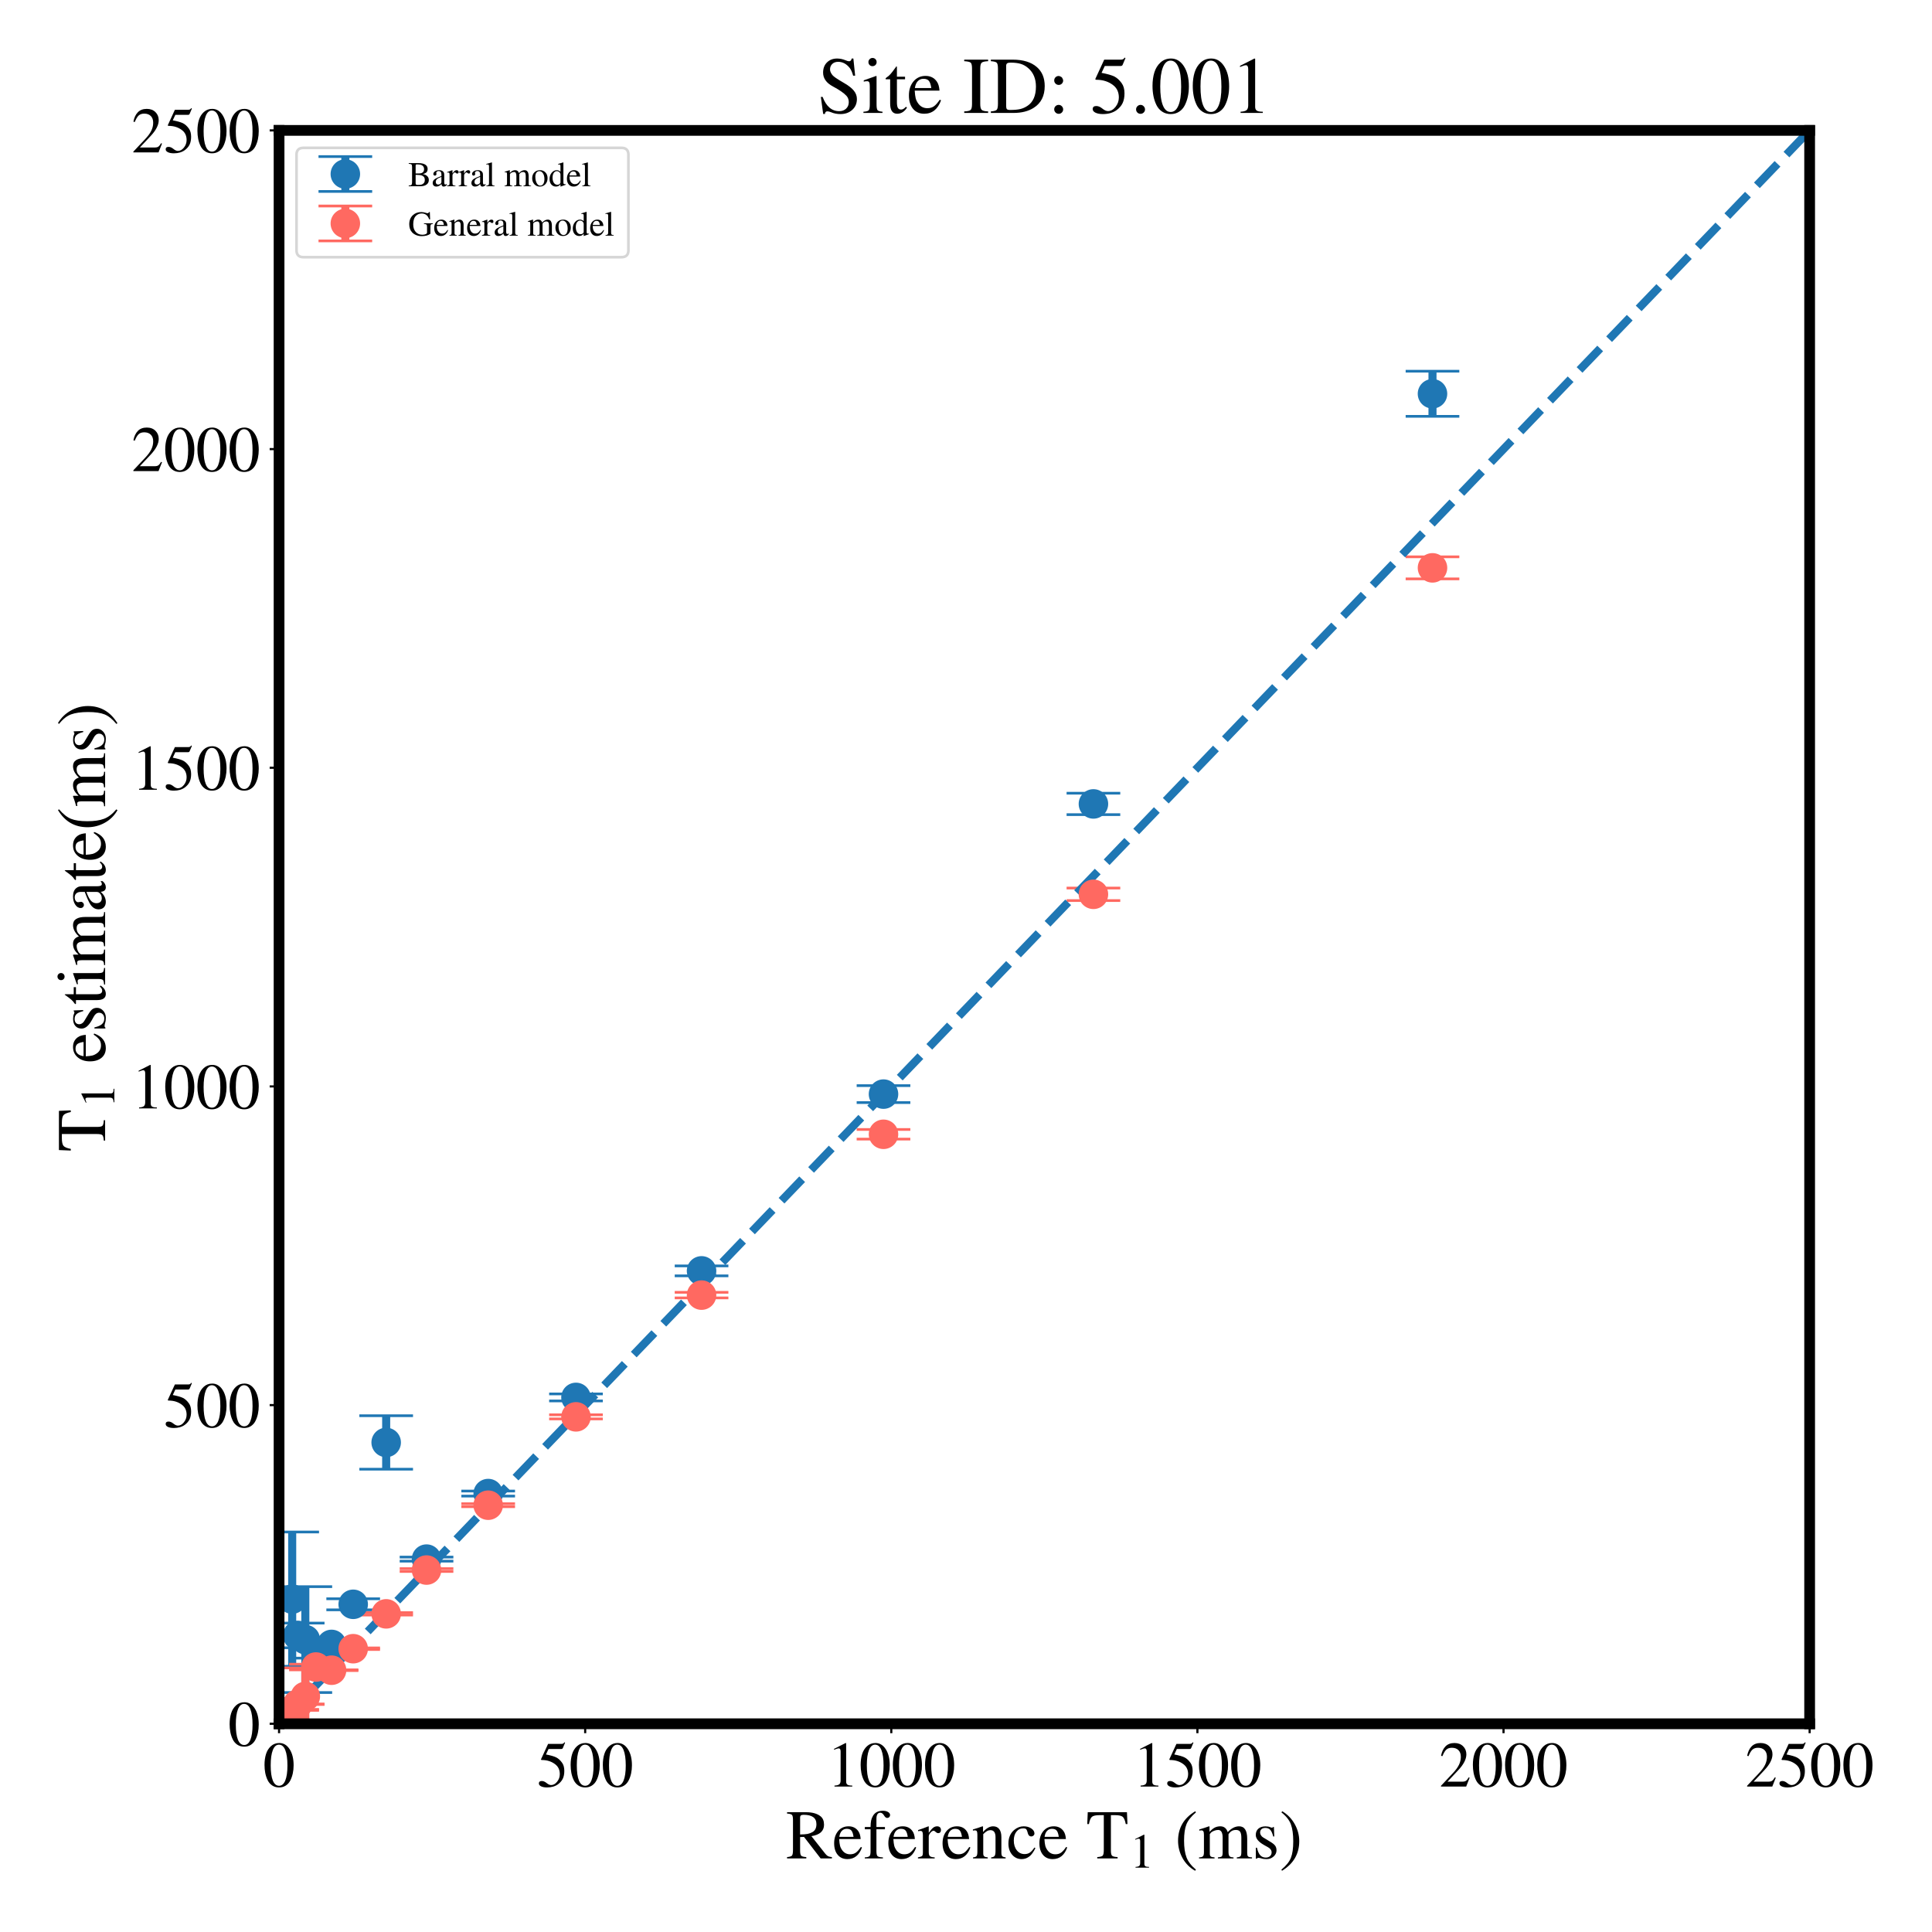 <?xml version="1.0" encoding="utf-8" standalone="no"?>
<!DOCTYPE svg PUBLIC "-//W3C//DTD SVG 1.1//EN"
  "http://www.w3.org/Graphics/SVG/1.1/DTD/svg11.dtd">
<!-- Created with matplotlib (https://matplotlib.org/) -->
<svg height="720pt" version="1.1" viewBox="0 0 720 720" width="720pt" xmlns="http://www.w3.org/2000/svg" xmlns:xlink="http://www.w3.org/1999/xlink">
 <defs>
  <style type="text/css">*{stroke-linecap:butt;stroke-linejoin:round;}</style>
 </defs>
 <g id="figure_1">
  <g id="patch_1">
   <path d="M 0 720 
L 720 720 
L 720 0 
L 0 0 
z
" style="fill:#ffffff;"/>
  </g>
  <g id="axes_1">
   <g id="patch_2">
    <path d="M 104 642.4 
L 674.4 642.4 
L 674.4 48.6 
L 104 48.6 
z
" style="fill:#ffffff;"/>
   </g>
   <g id="matplotlib.axis_1">
    <g id="xtick_1">
     <g id="line2d_1">
      <defs>
       <path d="M 0 0 
L 0 3.5 
" id="m88b57f885d" style="stroke:#000000;stroke-width:0.8;"/>
      </defs>
      <g>
       <use style="stroke:#000000;stroke-width:0.8;" x="104" xlink:href="#m88b57f885d" y="642.4"/>
      </g>
     </g>
     <g id="text_1">
      <!-- 0 -->
      <g transform="translate(98 665.791)scale(0.24 -0.24)">
       <defs>
        <path d="M 47.594 33 
Q 47.594 26.297 46.297 20.344 
Q 45 14.406 42.453 9.406 
Q 39.906 4.406 35.406 1.5 
Q 30.906 -1.406 25 -1.406 
Q 18.906 -1.406 14.297 1.688 
Q 9.703 4.797 7.203 10 
Q 4.703 15.203 3.547 21.094 
Q 2.406 27 2.406 33.594 
Q 2.406 42.906 4.703 50.344 
Q 7 57.797 12.344 62.688 
Q 17.703 67.594 25.406 67.594 
Q 35.203 67.594 41.391 58 
Q 47.594 48.406 47.594 33 
z
M 38 32.5 
Q 38 48.297 34.641 56.641 
Q 31.297 65 24.797 65 
Q 18.594 65 15.297 56.594 
Q 12 48.203 12 32.906 
Q 12 17.5 15.297 9.344 
Q 18.594 1.203 25 1.203 
Q 31.297 1.203 34.641 9.344 
Q 38 17.5 38 32.5 
z
" id="STIXGeneral-Regular-48"/>
       </defs>
       <use xlink:href="#STIXGeneral-Regular-48"/>
      </g>
     </g>
    </g>
    <g id="xtick_2">
     <g id="line2d_2">
      <g>
       <use style="stroke:#000000;stroke-width:0.8;" x="218.08" xlink:href="#m88b57f885d" y="642.4"/>
      </g>
     </g>
     <g id="text_2">
      <!-- 500 -->
      <g transform="translate(200.08 665.791)scale(0.24 -0.24)">
       <defs>
        <path d="M 43.797 68.094 
L 40.203 59.594 
Q 39.594 58.297 37.5 58.297 
L 18.094 58.297 
L 14.094 49.797 
Q 25.094 47.703 30 45.25 
Q 34.906 42.797 39.094 37 
Q 42.594 32.203 42.594 24.297 
Q 42.594 17.094 40.25 12.188 
Q 37.906 7.297 32.797 3.5 
Q 26 -1.406 15.797 -1.406 
Q 10.094 -1.406 6.594 0.297 
Q 3.094 2 3.094 4.797 
Q 3.094 8.594 7.594 8.594 
Q 11.203 8.594 15 5.5 
Q 18.906 2.297 22.094 2.297 
Q 27.297 2.297 31.438 7.5 
Q 35.594 12.703 35.594 19.203 
Q 35.594 28.797 28.906 34.203 
Q 20.203 41.203 7.594 41.203 
Q 6.406 41.203 6.406 42 
L 6.5 42.5 
L 17.406 66.203 
L 38.094 66.203 
Q 39.797 66.203 40.75 66.703 
Q 41.703 67.203 42.906 68.797 
z
" id="STIXGeneral-Regular-53"/>
       </defs>
       <use xlink:href="#STIXGeneral-Regular-53"/>
       <use x="50" xlink:href="#STIXGeneral-Regular-48"/>
       <use x="100" xlink:href="#STIXGeneral-Regular-48"/>
      </g>
     </g>
    </g>
    <g id="xtick_3">
     <g id="line2d_3">
      <g>
       <use style="stroke:#000000;stroke-width:0.8;" x="332.16" xlink:href="#m88b57f885d" y="642.4"/>
      </g>
     </g>
     <g id="text_3">
      <!-- 1000 -->
      <g transform="translate(308.16 665.791)scale(0.24 -0.24)">
       <defs>
        <path d="M 39.406 0 
L 11.797 0 
L 11.797 1.5 
Q 17.297 1.797 19.297 3.547 
Q 21.297 5.297 21.297 9.5 
L 21.297 54.406 
Q 21.297 59.297 18.297 59.297 
Q 16.906 59.297 13.797 58.094 
L 11.094 57.094 
L 11.094 58.5 
L 29 67.594 
L 29.906 67.297 
L 29.906 7.594 
Q 29.906 4.297 31.906 2.891 
Q 33.906 1.5 39.406 1.5 
z
" id="STIXGeneral-Regular-49"/>
       </defs>
       <use xlink:href="#STIXGeneral-Regular-49"/>
       <use x="50" xlink:href="#STIXGeneral-Regular-48"/>
       <use x="100" xlink:href="#STIXGeneral-Regular-48"/>
       <use x="150" xlink:href="#STIXGeneral-Regular-48"/>
      </g>
     </g>
    </g>
    <g id="xtick_4">
     <g id="line2d_4">
      <g>
       <use style="stroke:#000000;stroke-width:0.8;" x="446.24" xlink:href="#m88b57f885d" y="642.4"/>
      </g>
     </g>
     <g id="text_4">
      <!-- 1500 -->
      <g transform="translate(422.24 665.791)scale(0.24 -0.24)">
       <use xlink:href="#STIXGeneral-Regular-49"/>
       <use x="50" xlink:href="#STIXGeneral-Regular-53"/>
       <use x="100" xlink:href="#STIXGeneral-Regular-48"/>
       <use x="150" xlink:href="#STIXGeneral-Regular-48"/>
      </g>
     </g>
    </g>
    <g id="xtick_5">
     <g id="line2d_5">
      <g>
       <use style="stroke:#000000;stroke-width:0.8;" x="560.32" xlink:href="#m88b57f885d" y="642.4"/>
      </g>
     </g>
     <g id="text_5">
      <!-- 2000 -->
      <g transform="translate(536.32 665.791)scale(0.24 -0.24)">
       <defs>
        <path d="M 47.406 13.703 
L 42 0 
L 2.906 0 
L 2.906 1.203 
L 20.703 20.094 
Q 27.703 27.406 30.703 33.5 
Q 33.703 39.594 33.703 46.094 
Q 33.703 52.797 30 56.5 
Q 26.297 60.203 19.797 60.203 
Q 14.406 60.203 11.25 57.391 
Q 8.094 54.594 5.094 47.203 
L 3 47.703 
Q 4.703 57 9.844 62.297 
Q 15 67.594 23.797 67.594 
Q 32.094 67.594 37.188 62.594 
Q 42.297 57.594 42.297 50 
Q 42.297 38.703 29.5 25.203 
L 13 7.594 
L 36.406 7.594 
Q 39.703 7.594 41.641 8.891 
Q 43.594 10.203 46 14.297 
z
" id="STIXGeneral-Regular-50"/>
       </defs>
       <use xlink:href="#STIXGeneral-Regular-50"/>
       <use x="50" xlink:href="#STIXGeneral-Regular-48"/>
       <use x="100" xlink:href="#STIXGeneral-Regular-48"/>
       <use x="150" xlink:href="#STIXGeneral-Regular-48"/>
      </g>
     </g>
    </g>
    <g id="xtick_6">
     <g id="line2d_6">
      <g>
       <use style="stroke:#000000;stroke-width:0.8;" x="674.4" xlink:href="#m88b57f885d" y="642.4"/>
      </g>
     </g>
     <g id="text_6">
      <!-- 2500 -->
      <g transform="translate(650.4 665.791)scale(0.24 -0.24)">
       <use xlink:href="#STIXGeneral-Regular-50"/>
       <use x="50" xlink:href="#STIXGeneral-Regular-53"/>
       <use x="100" xlink:href="#STIXGeneral-Regular-48"/>
       <use x="150" xlink:href="#STIXGeneral-Regular-48"/>
      </g>
     </g>
    </g>
    <g id="text_7">
     <!-- Reference T$_1$ (ms) -->
     <g transform="translate(292.87 692.757)scale(0.26 -0.26)">
      <defs>
       <path d="M 66 0 
L 49.797 0 
L 26 30.797 
L 20.406 30.594 
L 20.406 11.203 
Q 20.406 5.5 21.953 3.891 
Q 23.5 2.297 29.297 1.906 
L 29.297 0 
L 1.703 0 
L 1.703 1.906 
Q 7.406 2.406 8.797 4.094 
Q 10.203 5.797 10.203 12.406 
L 10.203 55.094 
Q 10.203 60.703 8.797 62.297 
Q 7.406 63.906 1.703 64.297 
L 1.703 66.203 
L 28.906 66.203 
Q 42.594 66.203 49.797 60.297 
Q 54.703 56.297 54.703 48.297 
Q 54.703 34.703 36.594 31.906 
L 56.594 6.594 
Q 58.703 4 60.594 3.094 
Q 62.5 2.203 66 1.906 
z
M 20.406 58.297 
L 20.406 34.297 
Q 27.594 34.406 31.094 35.094 
Q 34.594 35.797 38.094 37.703 
Q 43.797 40.906 43.797 49.094 
Q 43.797 62.5 25.5 62.5 
Q 22.797 62.5 21.594 61.641 
Q 20.406 60.797 20.406 58.297 
z
" id="STIXGeneral-Regular-82"/>
       <path d="M 40.797 16.406 
L 42.406 15.703 
Q 36.406 -1 21.5 -1 
Q 12.703 -1 7.594 5.141 
Q 2.5 11.297 2.5 21.703 
Q 2.5 32.406 8.203 39.203 
Q 13.906 46 23.203 46 
Q 32.203 46 37.094 39.094 
Q 40 35.094 40.5 27.703 
L 9.703 27.703 
Q 10.094 21.406 10.938 18.094 
Q 11.797 14.797 14.297 11.406 
Q 18.5 5.906 25.406 5.906 
Q 30.297 5.906 33.641 8.297 
Q 37 10.703 40.797 16.406 
z
M 9.906 30.906 
L 30.297 30.906 
Q 29.406 37.203 27.344 39.797 
Q 25.297 42.406 20.5 42.406 
Q 16.297 42.406 13.5 39.453 
Q 10.703 36.5 9.906 30.906 
z
" id="STIXGeneral-Regular-101"/>
       <path d="M 2.094 45 
L 10.297 45 
Q 10.406 51 11.094 54.344 
Q 11.797 57.703 13.797 61.094 
Q 18 68.297 27.906 68.297 
Q 32.406 68.297 35.344 66.547 
Q 38.297 64.797 38.297 62.094 
Q 38.297 60.406 37.094 59.203 
Q 35.906 58 34.094 58 
Q 31.703 58 29.594 61.594 
Q 27.203 65.5 24.297 65.5 
Q 18.703 65.5 18.703 56.594 
L 18.703 45 
L 30.906 45 
L 30.906 41.797 
L 18.703 41.797 
L 18.703 10.406 
Q 18.703 4.797 20.297 3.25 
Q 21.906 1.703 28 1.5 
L 28 0 
L 2 0 
L 2 1.5 
Q 7.406 1.797 8.844 3.344 
Q 10.297 4.906 10.297 10.406 
L 10.297 41.797 
L 2.094 41.797 
z
" id="STIXGeneral-Regular-102"/>
       <path d="M 16 45.797 
L 16 36.594 
Q 19.797 42 22.344 44 
Q 24.906 46 28 46 
Q 30.594 46 32.047 44.594 
Q 33.5 43.203 33.5 40.703 
Q 33.5 38.594 32.453 37.391 
Q 31.406 36.203 29.594 36.203 
Q 27.703 36.203 25.594 38.203 
Q 24 39.703 23 39.703 
Q 20.906 39.703 18.453 36.797 
Q 16 33.906 16 31.5 
L 16 9 
Q 16 4.703 17.703 3.203 
Q 19.406 1.703 24.5 1.5 
L 24.5 0 
L 0.5 0 
L 0.5 1.5 
Q 5.297 2.406 6.438 3.5 
Q 7.594 4.594 7.594 8.406 
L 7.594 33.406 
Q 7.594 36.703 6.844 38.047 
Q 6.094 39.406 4.203 39.406 
Q 2.594 39.406 0.703 39 
L 0.703 40.594 
Q 7 42.594 15.5 46 
z
" id="STIXGeneral-Regular-114"/>
       <path d="M 48.5 0 
L 27.703 0 
L 27.797 1.5 
Q 31.5 1.797 32.75 3.641 
Q 34 5.5 34 10.5 
L 34 30.406 
Q 34 40.5 26.703 40.5 
Q 24.203 40.5 22 39.297 
Q 19.797 38.094 16.406 34.797 
L 16.406 7.203 
Q 16.406 4.203 17.75 3 
Q 19.094 1.797 22.906 1.5 
L 22.906 0 
L 1.797 0 
L 1.797 1.5 
Q 5.594 1.797 6.797 3.344 
Q 8 4.906 8 9.406 
L 8 33.703 
Q 8 37.406 7.297 38.797 
Q 6.594 40.203 4.5 40.203 
Q 2.5 40.203 1.594 39.797 
L 1.594 41.5 
Q 8.594 43.5 15.297 46 
L 16.094 45.703 
L 16.094 37.906 
L 16.203 37.906 
Q 23.297 46 30.594 46 
Q 36.297 46 39.344 42 
Q 42.406 38 42.406 30.594 
L 42.406 8.5 
Q 42.406 4.5 43.594 3.203 
Q 44.797 1.906 48.5 1.5 
z
" id="STIXGeneral-Regular-110"/>
       <path d="M 39.797 15.594 
L 41.203 14.703 
Q 36.906 6.297 33 3.203 
Q 27.906 -1 21.5 -1 
Q 13.203 -1 7.844 5.25 
Q 2.5 11.5 2.5 21.203 
Q 2.5 33.906 10.906 40.906 
Q 17.094 46 24.406 46 
Q 30.703 46 35.25 42.953 
Q 39.797 39.906 39.797 35.703 
Q 39.797 34 38.391 32.75 
Q 37 31.5 35.094 31.5 
Q 31.594 31.5 30.297 36.094 
L 29.703 38.297 
Q 28.906 41.094 27.703 42.094 
Q 26.5 43.094 23.797 43.094 
Q 17.703 43.094 13.953 38.297 
Q 10.203 33.5 10.203 25.703 
Q 10.203 17.094 14.5 11.641 
Q 18.797 6.203 25.703 6.203 
Q 30 6.203 33.094 8.25 
Q 36.203 10.297 39.797 15.594 
z
" id="STIXGeneral-Regular-99"/>
       <path id="STIXGeneral-Regular-32"/>
       <path d="M 59.297 49.203 
L 56.906 49.203 
Q 55.297 57.406 52.391 59.703 
Q 49.5 62 41.5 62 
L 35.594 62 
L 35.594 11.094 
Q 35.594 5.406 37.297 3.797 
Q 39 2.203 45.203 1.906 
L 45.203 0 
L 16 0 
L 16 1.906 
Q 22.297 2.297 23.844 4 
Q 25.406 5.703 25.406 12.297 
L 25.406 62 
L 19.406 62 
Q 11.297 62 8.438 59.641 
Q 5.594 57.297 4.094 49.203 
L 1.703 49.203 
L 2.406 66.203 
L 58.594 66.203 
z
" id="STIXGeneral-Regular-84"/>
       <path d="M 30.406 -16.094 
L 29.203 -17.703 
Q 17.594 -11.094 11.188 0.5 
Q 4.797 12.094 4.797 25.203 
Q 4.797 52.906 29.5 67.594 
L 30.406 66 
Q 20.203 57.297 16.797 48.844 
Q 13.406 40.406 13.406 25.5 
Q 13.406 10.703 16.906 1.5 
Q 20.406 -7.703 30.406 -16.094 
z
" id="STIXGeneral-Regular-40"/>
       <path d="M 77.5 0 
L 55.703 0 
L 55.703 1.5 
Q 59.906 1.906 61.047 3.25 
Q 62.203 4.594 62.203 9 
L 62.203 29.594 
Q 62.203 35.594 60.453 38.188 
Q 58.703 40.797 54.5 40.797 
Q 51 40.797 48.547 39.391 
Q 46.094 38 43.797 34.703 
L 43.797 9.5 
Q 43.797 4.703 45.25 3.141 
Q 46.703 1.594 51 1.5 
L 51 0 
L 28.594 0 
L 28.594 1.5 
Q 33 1.797 34.203 2.938 
Q 35.406 4.094 35.406 8.594 
L 35.406 29.703 
Q 35.406 40.797 28.906 40.797 
Q 26.094 40.797 22.938 39.547 
Q 19.797 38.297 18.297 36.5 
Q 17 35 17 34.797 
L 17 7 
Q 17 3.797 18.391 2.75 
Q 19.797 1.703 23.797 1.5 
L 23.797 0 
L 1.594 0 
L 1.594 1.5 
Q 5.797 1.594 7.188 3.047 
Q 8.594 4.5 8.594 8.797 
L 8.594 33.594 
Q 8.594 37.297 7.797 38.75 
Q 7 40.203 5.094 40.203 
Q 3.594 40.203 1.906 39.797 
L 1.906 41.5 
Q 8.703 43.406 15.797 46 
L 16.594 45.703 
L 16.594 38.297 
L 16.797 38.297 
Q 21.297 43 24.75 44.5 
Q 28.203 46 32.094 46 
Q 40 46 42.703 37.594 
Q 50.5 46 59 46 
Q 70.594 46 70.594 28 
L 70.594 7.703 
Q 70.594 4.406 71.594 3.156 
Q 72.594 1.906 74.906 1.703 
L 77.5 1.5 
z
" id="STIXGeneral-Regular-109"/>
       <path d="M 15.594 30.094 
L 26 23.797 
Q 31 20.797 32.891 18.188 
Q 34.797 15.594 34.797 11.5 
Q 34.797 6.5 30.641 2.75 
Q 26.5 -1 20.797 -1 
Q 16.094 -1 13.5 -0.094 
Q 10.797 0.797 8.906 0.797 
Q 7.203 0.797 6.5 -0.406 
L 5.203 -0.406 
L 5.203 15.297 
L 6.797 15.297 
Q 8.406 8 11.406 4.594 
Q 14.406 1.203 19.5 1.203 
Q 23.203 1.203 25.5 3.297 
Q 27.797 5.406 27.797 8.594 
Q 27.797 13.203 22.5 16.094 
L 17.094 19.094 
Q 5.094 25.797 5.094 33.594 
Q 5.094 39.406 8.844 42.656 
Q 12.594 45.906 18.906 45.906 
Q 23.297 45.906 25.594 44.797 
Q 27.406 44 28.406 44 
Q 29.094 44 30 45 
L 31.094 45 
L 31.594 31.406 
L 30.094 31.406 
Q 28.406 38.203 25.844 40.953 
Q 23.297 43.703 18.797 43.703 
Q 15.406 43.703 13.344 42 
Q 11.297 40.297 11.297 36.906 
Q 11.297 35.203 12.438 33.25 
Q 13.594 31.297 15.594 30.094 
z
" id="STIXGeneral-Regular-115"/>
       <path d="M 2.906 66 
L 4.094 67.594 
Q 15.5 60.797 22 49.188 
Q 28.5 37.594 28.5 24.703 
Q 28.5 -2.594 3.797 -17.703 
L 2.906 -16.094 
Q 13.203 -7.594 16.547 0.844 
Q 19.906 9.297 19.906 24.406 
Q 19.906 39.594 16.547 48.75 
Q 13.203 57.906 2.906 66 
z
" id="STIXGeneral-Regular-41"/>
      </defs>
      <use transform="translate(0 0.703)" xlink:href="#STIXGeneral-Regular-82"/>
      <use transform="translate(66.7 0.703)" xlink:href="#STIXGeneral-Regular-101"/>
      <use transform="translate(111.1 0.703)" xlink:href="#STIXGeneral-Regular-102"/>
      <use transform="translate(144.4 0.703)" xlink:href="#STIXGeneral-Regular-101"/>
      <use transform="translate(188.8 0.703)" xlink:href="#STIXGeneral-Regular-114"/>
      <use transform="translate(222.1 0.703)" xlink:href="#STIXGeneral-Regular-101"/>
      <use transform="translate(266.5 0.703)" xlink:href="#STIXGeneral-Regular-110"/>
      <use transform="translate(316.5 0.703)" xlink:href="#STIXGeneral-Regular-99"/>
      <use transform="translate(360.9 0.703)" xlink:href="#STIXGeneral-Regular-101"/>
      <use transform="translate(405.3 0.703)" xlink:href="#STIXGeneral-Regular-32"/>
      <use transform="translate(430.3 0.703)" xlink:href="#STIXGeneral-Regular-84"/>
      <use transform="translate(492.943 -12.525)scale(0.7)" xlink:href="#STIXGeneral-Regular-49"/>
      <use transform="translate(532.353 0.703)" xlink:href="#STIXGeneral-Regular-32"/>
      <use transform="translate(557.353 0.703)" xlink:href="#STIXGeneral-Regular-40"/>
      <use transform="translate(590.653 0.703)" xlink:href="#STIXGeneral-Regular-109"/>
      <use transform="translate(668.453 0.703)" xlink:href="#STIXGeneral-Regular-115"/>
      <use transform="translate(707.353 0.703)" xlink:href="#STIXGeneral-Regular-41"/>
     </g>
    </g>
   </g>
   <g id="matplotlib.axis_2">
    <g id="ytick_1">
     <g id="line2d_7">
      <defs>
       <path d="M 0 0 
L -3.5 0 
" id="m2f63dcead7" style="stroke:#000000;stroke-width:0.8;"/>
      </defs>
      <g>
       <use style="stroke:#000000;stroke-width:0.8;" x="104" xlink:href="#m2f63dcead7" y="642.4"/>
      </g>
     </g>
     <g id="text_8">
      <!-- 0 -->
      <g transform="translate(85 650.596)scale(0.24 -0.24)">
       <use xlink:href="#STIXGeneral-Regular-48"/>
      </g>
     </g>
    </g>
    <g id="ytick_2">
     <g id="line2d_8">
      <g>
       <use style="stroke:#000000;stroke-width:0.8;" x="104" xlink:href="#m2f63dcead7" y="523.64"/>
      </g>
     </g>
     <g id="text_9">
      <!-- 500 -->
      <g transform="translate(61 531.836)scale(0.24 -0.24)">
       <use xlink:href="#STIXGeneral-Regular-53"/>
       <use x="50" xlink:href="#STIXGeneral-Regular-48"/>
       <use x="100" xlink:href="#STIXGeneral-Regular-48"/>
      </g>
     </g>
    </g>
    <g id="ytick_3">
     <g id="line2d_9">
      <g>
       <use style="stroke:#000000;stroke-width:0.8;" x="104" xlink:href="#m2f63dcead7" y="404.88"/>
      </g>
     </g>
     <g id="text_10">
      <!-- 1000 -->
      <g transform="translate(49 413.076)scale(0.24 -0.24)">
       <use xlink:href="#STIXGeneral-Regular-49"/>
       <use x="50" xlink:href="#STIXGeneral-Regular-48"/>
       <use x="100" xlink:href="#STIXGeneral-Regular-48"/>
       <use x="150" xlink:href="#STIXGeneral-Regular-48"/>
      </g>
     </g>
    </g>
    <g id="ytick_4">
     <g id="line2d_10">
      <g>
       <use style="stroke:#000000;stroke-width:0.8;" x="104" xlink:href="#m2f63dcead7" y="286.12"/>
      </g>
     </g>
     <g id="text_11">
      <!-- 1500 -->
      <g transform="translate(49 294.316)scale(0.24 -0.24)">
       <use xlink:href="#STIXGeneral-Regular-49"/>
       <use x="50" xlink:href="#STIXGeneral-Regular-53"/>
       <use x="100" xlink:href="#STIXGeneral-Regular-48"/>
       <use x="150" xlink:href="#STIXGeneral-Regular-48"/>
      </g>
     </g>
    </g>
    <g id="ytick_5">
     <g id="line2d_11">
      <g>
       <use style="stroke:#000000;stroke-width:0.8;" x="104" xlink:href="#m2f63dcead7" y="167.36"/>
      </g>
     </g>
     <g id="text_12">
      <!-- 2000 -->
      <g transform="translate(49 175.556)scale(0.24 -0.24)">
       <use xlink:href="#STIXGeneral-Regular-50"/>
       <use x="50" xlink:href="#STIXGeneral-Regular-48"/>
       <use x="100" xlink:href="#STIXGeneral-Regular-48"/>
       <use x="150" xlink:href="#STIXGeneral-Regular-48"/>
      </g>
     </g>
    </g>
    <g id="ytick_6">
     <g id="line2d_12">
      <g>
       <use style="stroke:#000000;stroke-width:0.8;" x="104" xlink:href="#m2f63dcead7" y="48.6"/>
      </g>
     </g>
     <g id="text_13">
      <!-- 2500 -->
      <g transform="translate(49 56.796)scale(0.24 -0.24)">
       <use xlink:href="#STIXGeneral-Regular-50"/>
       <use x="50" xlink:href="#STIXGeneral-Regular-53"/>
       <use x="100" xlink:href="#STIXGeneral-Regular-48"/>
       <use x="150" xlink:href="#STIXGeneral-Regular-48"/>
      </g>
     </g>
    </g>
    <g id="text_14">
     <!-- T$_1$ estimate(ms) -->
     <g transform="translate(39.357 429.22)rotate(-90)scale(0.26 -0.26)">
      <defs>
       <path d="M 26.594 7.703 
L 27.906 6.594 
Q 23.094 -1 15.797 -1 
Q 7 -1 7 11.703 
L 7 41.797 
L 1.703 41.797 
Q 1.297 42.094 1.297 42.5 
Q 1.297 43.297 3 44.406 
Q 6.797 46.594 12.703 55.094 
Q 12.906 55.406 13.656 56.344 
Q 14.406 57.297 14.703 57.906 
Q 15.406 57.906 15.406 56.594 
L 15.406 45 
L 25.5 45 
L 25.5 41.797 
L 15.406 41.797 
L 15.406 13.203 
Q 15.406 8.406 16.594 6.297 
Q 17.797 4.203 20.594 4.203 
Q 23.594 4.203 26.594 7.703 
z
" id="STIXGeneral-Regular-116"/>
       <path d="M 18 63.203 
Q 18 61 16.5 59.547 
Q 15 58.094 12.797 58.094 
Q 10.703 58.094 9.25 59.547 
Q 7.797 61 7.797 63.203 
Q 7.797 65.297 9.297 66.797 
Q 10.797 68.297 12.906 68.297 
Q 15.094 68.297 16.547 66.797 
Q 18 65.297 18 63.203 
z
M 25.297 0 
L 1.594 0 
L 1.594 1.5 
Q 6.797 1.797 8.141 3.297 
Q 9.5 4.797 9.5 10.406 
L 9.5 33.094 
Q 9.5 36.594 8.797 38 
Q 8.094 39.406 6.203 39.406 
Q 3.797 39.406 2 38.906 
L 2 40.5 
L 17.5 46 
L 17.906 45.594 
L 17.906 10.5 
Q 17.906 4.906 19.156 3.406 
Q 20.406 1.906 25.297 1.5 
z
" id="STIXGeneral-Regular-105"/>
       <path d="M 44.203 6.594 
L 44.203 3.797 
Q 40.406 -1 35.203 -1 
Q 29.5 -1 28.797 6.297 
L 28.703 6.297 
Q 22.297 -1 14.203 -1 
Q 9.5 -1 6.594 1.75 
Q 3.703 4.5 3.703 9.406 
Q 3.703 16.406 10.703 21.094 
Q 15.5 24.297 28.703 29.203 
L 28.703 34.594 
Q 28.703 39.094 26.547 41.344 
Q 24.406 43.594 20.906 43.594 
Q 17.906 43.594 15.906 42.141 
Q 13.906 40.703 13.906 38.703 
Q 13.906 37.797 14.203 36.688 
Q 14.5 35.594 14.5 34.5 
Q 14.5 33 13.141 31.703 
Q 11.797 30.406 9.906 30.406 
Q 8.203 30.406 6.891 31.703 
Q 5.594 33 5.594 35 
Q 5.594 39.797 10.703 43 
Q 15.406 46 22.203 46 
Q 30.297 46 34 41.5 
Q 35.797 39.406 36.297 37.25 
Q 36.797 35.094 36.797 30.406 
L 36.797 11.297 
Q 36.797 4.703 39.906 4.703 
Q 41.906 4.703 44.203 6.594 
z
M 28.703 12.703 
L 28.703 26.797 
Q 19.5 23.594 15.906 20.203 
Q 12.5 17.094 12.5 12.5 
Q 12.5 8.703 14.391 6.75 
Q 16.297 4.797 19.406 4.797 
Q 22.703 4.797 25.203 6.406 
Q 27.297 7.906 28 9.203 
Q 28.703 10.5 28.703 12.703 
z
" id="STIXGeneral-Regular-97"/>
      </defs>
      <use transform="translate(0 0.703)" xlink:href="#STIXGeneral-Regular-84"/>
      <use transform="translate(62.643 -12.525)scale(0.7)" xlink:href="#STIXGeneral-Regular-49"/>
      <use transform="translate(102.053 0.703)" xlink:href="#STIXGeneral-Regular-32"/>
      <use transform="translate(127.053 0.703)" xlink:href="#STIXGeneral-Regular-101"/>
      <use transform="translate(171.453 0.703)" xlink:href="#STIXGeneral-Regular-115"/>
      <use transform="translate(210.353 0.703)" xlink:href="#STIXGeneral-Regular-116"/>
      <use transform="translate(238.153 0.703)" xlink:href="#STIXGeneral-Regular-105"/>
      <use transform="translate(265.953 0.703)" xlink:href="#STIXGeneral-Regular-109"/>
      <use transform="translate(343.753 0.703)" xlink:href="#STIXGeneral-Regular-97"/>
      <use transform="translate(388.153 0.703)" xlink:href="#STIXGeneral-Regular-116"/>
      <use transform="translate(415.953 0.703)" xlink:href="#STIXGeneral-Regular-101"/>
      <use transform="translate(460.353 0.703)" xlink:href="#STIXGeneral-Regular-40"/>
      <use transform="translate(493.653 0.703)" xlink:href="#STIXGeneral-Regular-109"/>
      <use transform="translate(571.453 0.703)" xlink:href="#STIXGeneral-Regular-115"/>
      <use transform="translate(610.353 0.703)" xlink:href="#STIXGeneral-Regular-41"/>
     </g>
    </g>
   </g>
   <g id="LineCollection_1">
    <path clip-path="url(#pb8c684371c)" d="M 533.847 155.155 
L 533.847 138.332 
" style="fill:none;stroke:#1f77b4;stroke-width:3;"/>
    <path clip-path="url(#pb8c684371c)" d="M 407.489 303.588 
L 407.489 295.611 
" style="fill:none;stroke:#1f77b4;stroke-width:3;"/>
    <path clip-path="url(#pb8c684371c)" d="M 329.256 410.892 
L 329.256 404.592 
" style="fill:none;stroke:#1f77b4;stroke-width:3;"/>
    <path clip-path="url(#pb8c684371c)" d="M 261.449 475.476 
L 261.449 471.761 
" style="fill:none;stroke:#1f77b4;stroke-width:3;"/>
    <path clip-path="url(#pb8c684371c)" d="M 214.651 522.084 
L 214.651 519.472 
" style="fill:none;stroke:#1f77b4;stroke-width:3;"/>
    <path clip-path="url(#pb8c684371c)" d="M 181.935 557.549 
L 181.935 555.666 
" style="fill:none;stroke:#1f77b4;stroke-width:3;"/>
    <path clip-path="url(#pb8c684371c)" d="M 158.955 581.794 
L 158.955 580.279 
" style="fill:none;stroke:#1f77b4;stroke-width:3;"/>
    <path clip-path="url(#pb8c684371c)" d="M 143.917 547.521 
L 143.917 527.597 
" style="fill:none;stroke:#1f77b4;stroke-width:3;"/>
    <path clip-path="url(#pb8c684371c)" d="M 131.626 599.941 
L 131.626 595.813 
" style="fill:none;stroke:#1f77b4;stroke-width:3;"/>
    <path clip-path="url(#pb8c684371c)" d="M 123.565 614.147 
L 123.565 611.511 
" style="fill:none;stroke:#1f77b4;stroke-width:3;"/>
    <path clip-path="url(#pb8c684371c)" d="M 117.738 617.928 
L 117.738 613.928 
" style="fill:none;stroke:#1f77b4;stroke-width:3;"/>
    <path clip-path="url(#pb8c684371c)" d="M 113.786 630.752 
L 113.786 591.295 
" style="fill:none;stroke:#1f77b4;stroke-width:3;"/>
    <path clip-path="url(#pb8c684371c)" d="M 110.936 614.068 
L 110.936 604.867 
" style="fill:none;stroke:#1f77b4;stroke-width:3;"/>
    <path clip-path="url(#pb8c684371c)" d="M 108.892 620.958 
L 108.892 570.924 
" style="fill:none;stroke:#1f77b4;stroke-width:3;"/>
   </g>
   <g id="LineCollection_2">
    <path clip-path="url(#pb8c684371c)" d="M 533.847 215.737 
L 533.847 207.514 
" style="fill:none;stroke:#ff6961;stroke-width:3;"/>
    <path clip-path="url(#pb8c684371c)" d="M 407.489 335.613 
L 407.489 330.95 
" style="fill:none;stroke:#ff6961;stroke-width:3;"/>
    <path clip-path="url(#pb8c684371c)" d="M 329.256 424.519 
L 329.256 420.913 
" style="fill:none;stroke:#ff6961;stroke-width:3;"/>
    <path clip-path="url(#pb8c684371c)" d="M 261.449 483.688 
L 261.449 481.618 
" style="fill:none;stroke:#ff6961;stroke-width:3;"/>
    <path clip-path="url(#pb8c684371c)" d="M 214.651 528.794 
L 214.651 527.25 
" style="fill:none;stroke:#ff6961;stroke-width:3;"/>
    <path clip-path="url(#pb8c684371c)" d="M 181.935 561.499 
L 181.935 560.391 
" style="fill:none;stroke:#ff6961;stroke-width:3;"/>
    <path clip-path="url(#pb8c684371c)" d="M 158.955 585.644 
L 158.955 584.588 
" style="fill:none;stroke:#ff6961;stroke-width:3;"/>
    <path clip-path="url(#pb8c684371c)" d="M 143.917 601.887 
L 143.917 600.987 
" style="fill:none;stroke:#ff6961;stroke-width:3;"/>
    <path clip-path="url(#pb8c684371c)" d="M 131.626 614.722 
L 131.626 614.126 
" style="fill:none;stroke:#ff6961;stroke-width:3;"/>
    <path clip-path="url(#pb8c684371c)" d="M 123.565 622.587 
L 123.565 622.291 
" style="fill:none;stroke:#ff6961;stroke-width:3;"/>
    <path clip-path="url(#pb8c684371c)" d="M 117.738 622.307 
L 117.738 620.195 
" style="fill:none;stroke:#ff6961;stroke-width:3;"/>
    <path clip-path="url(#pb8c684371c)" d="M 113.786 642.839 
L 113.786 621.578 
" style="fill:none;stroke:#ff6961;stroke-width:3;"/>
    <path clip-path="url(#pb8c684371c)" d="M 110.936 635.205 
L 110.936 635.03 
" style="fill:none;stroke:#ff6961;stroke-width:3;"/>
    <path clip-path="url(#pb8c684371c)" d="M 108.892 637.407 
L 108.892 637.032 
" style="fill:none;stroke:#ff6961;stroke-width:3;"/>
   </g>
   <g id="line2d_13">
    <defs>
     <path d="M 10 0 
L -10 -0 
" id="mc9a2fd3672" style="stroke:#1f77b4;"/>
    </defs>
    <g clip-path="url(#pb8c684371c)">
     <use style="fill:#1f77b4;stroke:#1f77b4;" x="533.847" xlink:href="#mc9a2fd3672" y="155.155"/>
     <use style="fill:#1f77b4;stroke:#1f77b4;" x="407.489" xlink:href="#mc9a2fd3672" y="303.588"/>
     <use style="fill:#1f77b4;stroke:#1f77b4;" x="329.256" xlink:href="#mc9a2fd3672" y="410.892"/>
     <use style="fill:#1f77b4;stroke:#1f77b4;" x="261.449" xlink:href="#mc9a2fd3672" y="475.476"/>
     <use style="fill:#1f77b4;stroke:#1f77b4;" x="214.651" xlink:href="#mc9a2fd3672" y="522.084"/>
     <use style="fill:#1f77b4;stroke:#1f77b4;" x="181.935" xlink:href="#mc9a2fd3672" y="557.549"/>
     <use style="fill:#1f77b4;stroke:#1f77b4;" x="158.955" xlink:href="#mc9a2fd3672" y="581.794"/>
     <use style="fill:#1f77b4;stroke:#1f77b4;" x="143.917" xlink:href="#mc9a2fd3672" y="547.521"/>
     <use style="fill:#1f77b4;stroke:#1f77b4;" x="131.626" xlink:href="#mc9a2fd3672" y="599.941"/>
     <use style="fill:#1f77b4;stroke:#1f77b4;" x="123.565" xlink:href="#mc9a2fd3672" y="614.147"/>
     <use style="fill:#1f77b4;stroke:#1f77b4;" x="117.738" xlink:href="#mc9a2fd3672" y="617.928"/>
     <use style="fill:#1f77b4;stroke:#1f77b4;" x="113.786" xlink:href="#mc9a2fd3672" y="630.752"/>
     <use style="fill:#1f77b4;stroke:#1f77b4;" x="110.936" xlink:href="#mc9a2fd3672" y="614.068"/>
     <use style="fill:#1f77b4;stroke:#1f77b4;" x="108.892" xlink:href="#mc9a2fd3672" y="620.958"/>
    </g>
   </g>
   <g id="line2d_14">
    <g clip-path="url(#pb8c684371c)">
     <use style="fill:#1f77b4;stroke:#1f77b4;" x="533.847" xlink:href="#mc9a2fd3672" y="138.332"/>
     <use style="fill:#1f77b4;stroke:#1f77b4;" x="407.489" xlink:href="#mc9a2fd3672" y="295.611"/>
     <use style="fill:#1f77b4;stroke:#1f77b4;" x="329.256" xlink:href="#mc9a2fd3672" y="404.592"/>
     <use style="fill:#1f77b4;stroke:#1f77b4;" x="261.449" xlink:href="#mc9a2fd3672" y="471.761"/>
     <use style="fill:#1f77b4;stroke:#1f77b4;" x="214.651" xlink:href="#mc9a2fd3672" y="519.472"/>
     <use style="fill:#1f77b4;stroke:#1f77b4;" x="181.935" xlink:href="#mc9a2fd3672" y="555.666"/>
     <use style="fill:#1f77b4;stroke:#1f77b4;" x="158.955" xlink:href="#mc9a2fd3672" y="580.279"/>
     <use style="fill:#1f77b4;stroke:#1f77b4;" x="143.917" xlink:href="#mc9a2fd3672" y="527.597"/>
     <use style="fill:#1f77b4;stroke:#1f77b4;" x="131.626" xlink:href="#mc9a2fd3672" y="595.813"/>
     <use style="fill:#1f77b4;stroke:#1f77b4;" x="123.565" xlink:href="#mc9a2fd3672" y="611.511"/>
     <use style="fill:#1f77b4;stroke:#1f77b4;" x="117.738" xlink:href="#mc9a2fd3672" y="613.928"/>
     <use style="fill:#1f77b4;stroke:#1f77b4;" x="113.786" xlink:href="#mc9a2fd3672" y="591.295"/>
     <use style="fill:#1f77b4;stroke:#1f77b4;" x="110.936" xlink:href="#mc9a2fd3672" y="604.867"/>
     <use style="fill:#1f77b4;stroke:#1f77b4;" x="108.892" xlink:href="#mc9a2fd3672" y="570.924"/>
    </g>
   </g>
   <g id="line2d_15">
    <defs>
     <path d="M 10 0 
L -10 -0 
" id="m1219093131" style="stroke:#ff6961;"/>
    </defs>
    <g clip-path="url(#pb8c684371c)">
     <use style="fill:#ff6961;stroke:#ff6961;" x="533.847" xlink:href="#m1219093131" y="215.737"/>
     <use style="fill:#ff6961;stroke:#ff6961;" x="407.489" xlink:href="#m1219093131" y="335.613"/>
     <use style="fill:#ff6961;stroke:#ff6961;" x="329.256" xlink:href="#m1219093131" y="424.519"/>
     <use style="fill:#ff6961;stroke:#ff6961;" x="261.449" xlink:href="#m1219093131" y="483.688"/>
     <use style="fill:#ff6961;stroke:#ff6961;" x="214.651" xlink:href="#m1219093131" y="528.794"/>
     <use style="fill:#ff6961;stroke:#ff6961;" x="181.935" xlink:href="#m1219093131" y="561.499"/>
     <use style="fill:#ff6961;stroke:#ff6961;" x="158.955" xlink:href="#m1219093131" y="585.644"/>
     <use style="fill:#ff6961;stroke:#ff6961;" x="143.917" xlink:href="#m1219093131" y="601.887"/>
     <use style="fill:#ff6961;stroke:#ff6961;" x="131.626" xlink:href="#m1219093131" y="614.722"/>
     <use style="fill:#ff6961;stroke:#ff6961;" x="123.565" xlink:href="#m1219093131" y="622.587"/>
     <use style="fill:#ff6961;stroke:#ff6961;" x="117.738" xlink:href="#m1219093131" y="622.307"/>
     <use style="fill:#ff6961;stroke:#ff6961;" x="113.786" xlink:href="#m1219093131" y="642.839"/>
     <use style="fill:#ff6961;stroke:#ff6961;" x="110.936" xlink:href="#m1219093131" y="635.205"/>
     <use style="fill:#ff6961;stroke:#ff6961;" x="108.892" xlink:href="#m1219093131" y="637.407"/>
    </g>
   </g>
   <g id="line2d_16">
    <g clip-path="url(#pb8c684371c)">
     <use style="fill:#ff6961;stroke:#ff6961;" x="533.847" xlink:href="#m1219093131" y="207.514"/>
     <use style="fill:#ff6961;stroke:#ff6961;" x="407.489" xlink:href="#m1219093131" y="330.95"/>
     <use style="fill:#ff6961;stroke:#ff6961;" x="329.256" xlink:href="#m1219093131" y="420.913"/>
     <use style="fill:#ff6961;stroke:#ff6961;" x="261.449" xlink:href="#m1219093131" y="481.618"/>
     <use style="fill:#ff6961;stroke:#ff6961;" x="214.651" xlink:href="#m1219093131" y="527.25"/>
     <use style="fill:#ff6961;stroke:#ff6961;" x="181.935" xlink:href="#m1219093131" y="560.391"/>
     <use style="fill:#ff6961;stroke:#ff6961;" x="158.955" xlink:href="#m1219093131" y="584.588"/>
     <use style="fill:#ff6961;stroke:#ff6961;" x="143.917" xlink:href="#m1219093131" y="600.987"/>
     <use style="fill:#ff6961;stroke:#ff6961;" x="131.626" xlink:href="#m1219093131" y="614.126"/>
     <use style="fill:#ff6961;stroke:#ff6961;" x="123.565" xlink:href="#m1219093131" y="622.291"/>
     <use style="fill:#ff6961;stroke:#ff6961;" x="117.738" xlink:href="#m1219093131" y="620.195"/>
     <use style="fill:#ff6961;stroke:#ff6961;" x="113.786" xlink:href="#m1219093131" y="621.578"/>
     <use style="fill:#ff6961;stroke:#ff6961;" x="110.936" xlink:href="#m1219093131" y="635.03"/>
     <use style="fill:#ff6961;stroke:#ff6961;" x="108.892" xlink:href="#m1219093131" y="637.032"/>
    </g>
   </g>
   <g id="line2d_17">
    <path clip-path="url(#pb8c684371c)" d="M 104 642.4 
L 674.4 48.6 
" style="fill:none;stroke:#1f77b4;stroke-dasharray:11.1,4.8;stroke-dashoffset:0;stroke-width:3;"/>
   </g>
   <g id="line2d_18">
    <defs>
     <path d="M 0 5 
C 1.326 5 2.598 4.473 3.536 3.536 
C 4.473 2.598 5 1.326 5 0 
C 5 -1.326 4.473 -2.598 3.536 -3.536 
C 2.598 -4.473 1.326 -5 0 -5 
C -1.326 -5 -2.598 -4.473 -3.536 -3.536 
C -4.473 -2.598 -5 -1.326 -5 0 
C -5 1.326 -4.473 2.598 -3.536 3.536 
C -2.598 4.473 -1.326 5 0 5 
z
" id="mf90c96113e" style="stroke:#1f77b4;"/>
    </defs>
    <g clip-path="url(#pb8c684371c)">
     <use style="fill:#1f77b4;stroke:#1f77b4;" x="533.847" xlink:href="#mf90c96113e" y="146.743"/>
     <use style="fill:#1f77b4;stroke:#1f77b4;" x="407.489" xlink:href="#mf90c96113e" y="299.599"/>
     <use style="fill:#1f77b4;stroke:#1f77b4;" x="329.256" xlink:href="#mf90c96113e" y="407.742"/>
     <use style="fill:#1f77b4;stroke:#1f77b4;" x="261.449" xlink:href="#mf90c96113e" y="473.618"/>
     <use style="fill:#1f77b4;stroke:#1f77b4;" x="214.651" xlink:href="#mf90c96113e" y="520.778"/>
     <use style="fill:#1f77b4;stroke:#1f77b4;" x="181.935" xlink:href="#mf90c96113e" y="556.608"/>
     <use style="fill:#1f77b4;stroke:#1f77b4;" x="158.955" xlink:href="#mf90c96113e" y="581.037"/>
     <use style="fill:#1f77b4;stroke:#1f77b4;" x="143.917" xlink:href="#mf90c96113e" y="537.559"/>
     <use style="fill:#1f77b4;stroke:#1f77b4;" x="131.626" xlink:href="#mf90c96113e" y="597.877"/>
     <use style="fill:#1f77b4;stroke:#1f77b4;" x="123.565" xlink:href="#mf90c96113e" y="612.829"/>
     <use style="fill:#1f77b4;stroke:#1f77b4;" x="117.738" xlink:href="#mf90c96113e" y="615.928"/>
     <use style="fill:#1f77b4;stroke:#1f77b4;" x="113.786" xlink:href="#mf90c96113e" y="611.024"/>
     <use style="fill:#1f77b4;stroke:#1f77b4;" x="110.936" xlink:href="#mf90c96113e" y="609.468"/>
     <use style="fill:#1f77b4;stroke:#1f77b4;" x="108.892" xlink:href="#mf90c96113e" y="595.941"/>
    </g>
   </g>
   <g id="line2d_19">
    <defs>
     <path d="M 0 5 
C 1.326 5 2.598 4.473 3.536 3.536 
C 4.473 2.598 5 1.326 5 0 
C 5 -1.326 4.473 -2.598 3.536 -3.536 
C 2.598 -4.473 1.326 -5 0 -5 
C -1.326 -5 -2.598 -4.473 -3.536 -3.536 
C -4.473 -2.598 -5 -1.326 -5 0 
C -5 1.326 -4.473 2.598 -3.536 3.536 
C -2.598 4.473 -1.326 5 0 5 
z
" id="mbc71adc6a4" style="stroke:#ff6961;"/>
    </defs>
    <g clip-path="url(#pb8c684371c)">
     <use style="fill:#ff6961;stroke:#ff6961;" x="533.847" xlink:href="#mbc71adc6a4" y="211.625"/>
     <use style="fill:#ff6961;stroke:#ff6961;" x="407.489" xlink:href="#mbc71adc6a4" y="333.281"/>
     <use style="fill:#ff6961;stroke:#ff6961;" x="329.256" xlink:href="#mbc71adc6a4" y="422.716"/>
     <use style="fill:#ff6961;stroke:#ff6961;" x="261.449" xlink:href="#mbc71adc6a4" y="482.653"/>
     <use style="fill:#ff6961;stroke:#ff6961;" x="214.651" xlink:href="#mbc71adc6a4" y="528.022"/>
     <use style="fill:#ff6961;stroke:#ff6961;" x="181.935" xlink:href="#mbc71adc6a4" y="560.945"/>
     <use style="fill:#ff6961;stroke:#ff6961;" x="158.955" xlink:href="#mbc71adc6a4" y="585.116"/>
     <use style="fill:#ff6961;stroke:#ff6961;" x="143.917" xlink:href="#mbc71adc6a4" y="601.437"/>
     <use style="fill:#ff6961;stroke:#ff6961;" x="131.626" xlink:href="#mbc71adc6a4" y="614.424"/>
     <use style="fill:#ff6961;stroke:#ff6961;" x="123.565" xlink:href="#mbc71adc6a4" y="622.439"/>
     <use style="fill:#ff6961;stroke:#ff6961;" x="117.738" xlink:href="#mbc71adc6a4" y="621.251"/>
     <use style="fill:#ff6961;stroke:#ff6961;" x="113.786" xlink:href="#mbc71adc6a4" y="632.209"/>
     <use style="fill:#ff6961;stroke:#ff6961;" x="110.936" xlink:href="#mbc71adc6a4" y="635.117"/>
     <use style="fill:#ff6961;stroke:#ff6961;" x="108.892" xlink:href="#mbc71adc6a4" y="637.22"/>
    </g>
   </g>
   <g id="patch_3">
    <path d="M 104 642.4 
L 104 48.6 
" style="fill:none;stroke:#000000;stroke-linecap:square;stroke-linejoin:miter;stroke-width:4;"/>
   </g>
   <g id="patch_4">
    <path d="M 674.4 642.4 
L 674.4 48.6 
" style="fill:none;stroke:#000000;stroke-linecap:square;stroke-linejoin:miter;stroke-width:4;"/>
   </g>
   <g id="patch_5">
    <path d="M 104 642.4 
L 674.4 642.4 
" style="fill:none;stroke:#000000;stroke-linecap:square;stroke-linejoin:miter;stroke-width:4;"/>
   </g>
   <g id="patch_6">
    <path d="M 104 48.6 
L 674.4 48.6 
" style="fill:none;stroke:#000000;stroke-linecap:square;stroke-linejoin:miter;stroke-width:4;"/>
   </g>
   <g id="text_15">
    <!-- Site ID: 5.001 -->
    <g transform="translate(304.616 42.089)scale(0.3 -0.3)">
     <defs>
      <path d="M 46.906 46.297 
L 44.406 46.297 
Q 42.703 52.5 40.297 55.703 
Q 34.203 63.5 25.797 63.5 
Q 21.203 63.5 18.453 60.844 
Q 15.703 58.203 15.703 54 
Q 15.703 52 16.703 50.094 
Q 17.703 48.203 18.844 46.844 
Q 20 45.5 22.891 43.5 
Q 25.797 41.5 27.594 40.453 
Q 29.406 39.406 33.594 36.906 
Q 41.703 32.203 45.391 27.547 
Q 49.094 22.906 49.094 17.297 
Q 49.094 9 43.297 3.797 
Q 37.5 -1.406 28.703 -1.406 
Q 22.203 -1.406 16.906 0.906 
Q 14.297 2 12.203 2 
Q 11 2 10.203 1.094 
Q 9.406 0.203 9.406 -1.297 
L 7.203 -1.297 
L 4.297 19.906 
L 6.5 19.906 
Q 13.203 2.203 27.094 2.203 
Q 32.406 2.203 35.703 5.344 
Q 39 8.5 39 13.406 
Q 39 18.094 36.094 21.297 
Q 31.297 26.5 19.297 32.906 
Q 7.094 39.406 7.094 50.094 
Q 7.094 58.094 12 62.844 
Q 16.906 67.594 24.5 67.594 
Q 29.797 67.594 35 65.406 
Q 37.703 64.203 39.406 64.203 
Q 42 64.203 42.594 67.594 
L 44.703 67.594 
z
" id="STIXGeneral-Regular-83"/>
      <path d="M 31.5 0 
L 1.797 0 
L 1.797 1.906 
Q 8.094 2.094 9.797 3.75 
Q 11.5 5.406 11.5 11.203 
L 11.5 55.094 
Q 11.5 60.906 9.891 62.406 
Q 8.297 63.906 1.797 64.297 
L 1.797 66.203 
L 31.5 66.203 
L 31.5 64.297 
Q 25.203 64 23.453 62.391 
Q 21.703 60.797 21.703 55.094 
L 21.703 11.203 
Q 21.703 5.594 23.5 3.844 
Q 25.297 2.094 31.5 1.906 
z
" id="STIXGeneral-Regular-73"/>
      <path d="M 1.594 66.203 
L 28.594 66.203 
Q 48.094 66.203 58.594 57.094 
Q 68.5 48.594 68.5 33.406 
Q 68.5 15.094 54.906 6.406 
Q 45 0 29.703 0 
L 1.594 0 
L 1.594 1.906 
Q 7.406 2.297 8.906 3.938 
Q 10.406 5.594 10.406 11.5 
L 10.406 55 
Q 10.406 60.797 8.906 62.344 
Q 7.406 63.906 1.594 64.297 
z
M 20.594 58.297 
L 20.594 8.406 
Q 20.594 5.703 21.547 4.703 
Q 22.5 3.703 25.406 3.703 
Q 33.203 3.703 38 4.797 
Q 42.797 5.906 47.203 8.906 
Q 57.594 15.906 57.594 32.797 
Q 57.594 47.297 48.094 55.594 
Q 43.797 59.406 38.688 60.953 
Q 33.594 62.5 25.906 62.5 
Q 23 62.5 21.797 61.594 
Q 20.594 60.703 20.594 58.297 
z
" id="STIXGeneral-Regular-68"/>
      <path d="M 15.906 45.906 
Q 19.203 42.594 19.203 40.297 
Q 19.203 38 17.594 36.391 
Q 16 34.797 13.703 34.797 
Q 11.406 34.797 9.75 36.438 
Q 8.094 38.094 8.094 40.297 
Q 8.094 42.703 9.688 44.297 
Q 11.297 45.906 13.703 45.906 
Q 15.906 45.906 19.203 42.594 
z
M 19.203 4.406 
Q 19.203 2.203 17.594 0.547 
Q 16 -1.094 13.703 -1.094 
Q 11.406 -1.094 9.75 0.547 
Q 8.094 2.203 8.094 4.406 
Q 8.094 6.797 9.688 8.391 
Q 11.297 10 13.703 10 
Q 15.906 10 17.547 8.344 
Q 19.203 6.703 19.203 4.406 
z
" id="STIXGeneral-Regular-58"/>
      <path d="M 18.094 4.297 
Q 18.094 2.094 16.438 0.5 
Q 14.797 -1.094 12.5 -1.094 
Q 10.203 -1.094 8.594 0.5 
Q 7 2.094 7 4.391 
Q 7 6.703 8.641 8.344 
Q 10.297 10 12.594 10 
Q 14.797 10 16.438 8.297 
Q 18.094 6.594 18.094 4.297 
z
" id="STIXGeneral-Regular-46"/>
     </defs>
     <use xlink:href="#STIXGeneral-Regular-83"/>
     <use x="55.6" xlink:href="#STIXGeneral-Regular-105"/>
     <use x="83.4" xlink:href="#STIXGeneral-Regular-116"/>
     <use x="111.2" xlink:href="#STIXGeneral-Regular-101"/>
     <use x="155.6" xlink:href="#STIXGeneral-Regular-32"/>
     <use x="180.6" xlink:href="#STIXGeneral-Regular-73"/>
     <use x="213.9" xlink:href="#STIXGeneral-Regular-68"/>
     <use x="286.1" xlink:href="#STIXGeneral-Regular-58"/>
     <use x="313.9" xlink:href="#STIXGeneral-Regular-32"/>
     <use x="338.9" xlink:href="#STIXGeneral-Regular-53"/>
     <use x="388.9" xlink:href="#STIXGeneral-Regular-46"/>
     <use x="413.9" xlink:href="#STIXGeneral-Regular-48"/>
     <use x="463.9" xlink:href="#STIXGeneral-Regular-48"/>
     <use x="513.9" xlink:href="#STIXGeneral-Regular-49"/>
    </g>
   </g>
   <g id="legend_1">
    <g id="patch_7">
     <path d="M 113.1 95.843 
L 231.597 95.843 
Q 234.197 95.843 234.197 93.243 
L 234.197 57.7 
Q 234.197 55.1 231.597 55.1 
L 113.1 55.1 
Q 110.5 55.1 110.5 57.7 
L 110.5 93.243 
Q 110.5 95.843 113.1 95.843 
z
" style="fill:#ffffff;opacity:0.8;stroke:#cccccc;stroke-linejoin:miter;"/>
    </g>
    <g id="LineCollection_3">
     <path d="M 128.7 71.35 
L 128.7 58.35 
" style="fill:none;stroke:#1f77b4;stroke-width:3;"/>
    </g>
    <g id="line2d_20">
     <g>
      <use style="fill:#1f77b4;stroke:#1f77b4;" x="128.7" xlink:href="#mc9a2fd3672" y="71.35"/>
     </g>
    </g>
    <g id="line2d_21">
     <g>
      <use style="fill:#1f77b4;stroke:#1f77b4;" x="128.7" xlink:href="#mc9a2fd3672" y="58.35"/>
     </g>
    </g>
    <g id="line2d_22"/>
    <g id="line2d_23">
     <g>
      <use style="fill:#1f77b4;stroke:#1f77b4;" x="128.7" xlink:href="#mf90c96113e" y="64.85"/>
     </g>
    </g>
    <g id="text_16">
     <!-- Barral model -->
     <g transform="translate(152.1 69.4)scale(0.13 -0.13)">
      <defs>
       <path d="M 42.203 34.906 
L 42.203 34.797 
Q 49.703 33.594 54.406 29.297 
Q 59.297 24.906 59.297 17.797 
Q 59.297 9.5 52.797 4.75 
Q 46.297 0 35.406 0 
L 1.703 0 
L 1.703 1.906 
Q 7.594 2.094 9.438 3.844 
Q 11.297 5.594 11.297 11.297 
L 11.297 55 
Q 11.297 60.797 9.594 62.344 
Q 7.906 63.906 1.703 64.297 
L 1.703 66.203 
L 29.703 66.203 
Q 42.594 66.203 49.25 61.844 
Q 55.906 57.5 55.906 49.5 
Q 55.906 42.703 51.797 39.094 
Q 48.906 36.594 42.203 34.906 
z
M 21.5 36.594 
L 30.703 36.594 
Q 45.703 36.594 45.703 49 
Q 45.703 55.406 41.25 58.953 
Q 36.797 62.5 28 62.5 
L 23.906 62.5 
Q 21.5 62.5 21.5 59.297 
z
M 21.5 32.594 
L 21.5 8.203 
Q 21.5 5.703 22.844 4.703 
Q 24.203 3.703 27.703 3.703 
Q 34.5 3.703 37.703 4.453 
Q 40.906 5.203 44 8 
Q 47.797 11.297 47.797 17.906 
Q 47.797 25.5 43.094 28.594 
Q 42 29.406 40.891 29.953 
Q 39.797 30.5 38.938 30.844 
Q 38.094 31.203 36.688 31.5 
Q 35.297 31.797 34.547 31.938 
Q 33.797 32.094 31.891 32.188 
Q 30 32.297 29.094 32.344 
Q 28.203 32.406 25.547 32.5 
Q 22.906 32.594 21.5 32.594 
z
" id="STIXGeneral-Regular-66"/>
       <path d="M 25.703 0 
L 2.094 0 
L 2.094 1.5 
Q 6.797 1.906 8.297 3.453 
Q 9.797 5 9.797 9.203 
L 9.797 56.094 
Q 9.797 59.703 8.891 61.094 
Q 8 62.5 5.594 62.5 
Q 3.5 62.5 1.906 62.297 
L 1.906 63.906 
Q 11.406 66.203 17.703 68.297 
L 18.203 67.906 
L 18.203 8.703 
Q 18.203 4.5 19.594 3.141 
Q 21 1.797 25.703 1.5 
z
" id="STIXGeneral-Regular-108"/>
       <path d="M 47 23.094 
Q 47 12.594 40.75 5.797 
Q 34.5 -1 24.5 -1 
Q 15.297 -1 9.094 5.75 
Q 2.906 12.5 2.906 22.797 
Q 2.906 33.203 9.094 39.594 
Q 15.297 46 25.406 46 
Q 34.703 46 40.844 39.641 
Q 47 33.297 47 23.094 
z
M 38 20.406 
Q 38 31.797 33 38.203 
Q 29 43.203 23.5 43.203 
Q 18.297 43.203 15.094 38.953 
Q 11.906 34.703 11.906 27.297 
Q 11.906 14.5 17.203 6.797 
Q 20.594 1.797 26.203 1.797 
Q 31.703 1.797 34.844 6.75 
Q 38 11.703 38 20.406 
z
" id="STIXGeneral-Regular-111"/>
       <path d="M 49.094 4.203 
L 34.406 -1 
L 34 -0.703 
L 34 5.703 
Q 29.203 -1 21.203 -1 
Q 12.906 -1 7.797 4.953 
Q 2.703 10.906 2.703 20.5 
Q 2.703 31.094 8.797 38.547 
Q 14.906 46 23.5 46 
Q 28.906 46 34 41.703 
L 34 57.297 
Q 34 60.406 33.094 61.406 
Q 32.203 62.406 29.406 62.406 
Q 28 62.406 27.203 62.297 
L 27.203 63.906 
Q 36.297 66.297 41.906 68.297 
L 42.406 68.094 
L 42.406 11.406 
Q 42.406 7.906 43.25 6.797 
Q 44.094 5.703 46.797 5.703 
Q 47.406 5.703 49.094 5.797 
z
M 34 10.203 
L 34 33.203 
Q 34 37.203 30.953 40.203 
Q 27.906 43.203 23.797 43.203 
Q 18.094 43.203 14.688 38.094 
Q 11.297 33 11.297 24.5 
Q 11.297 15.297 15.047 9.75 
Q 18.797 4.203 25.094 4.203 
Q 29.797 4.203 32.5 7.406 
Q 34 9.094 34 10.203 
z
" id="STIXGeneral-Regular-100"/>
      </defs>
      <use xlink:href="#STIXGeneral-Regular-66"/>
      <use x="66.7" xlink:href="#STIXGeneral-Regular-97"/>
      <use x="111.1" xlink:href="#STIXGeneral-Regular-114"/>
      <use x="144.4" xlink:href="#STIXGeneral-Regular-114"/>
      <use x="177.7" xlink:href="#STIXGeneral-Regular-97"/>
      <use x="222.1" xlink:href="#STIXGeneral-Regular-108"/>
      <use x="249.9" xlink:href="#STIXGeneral-Regular-32"/>
      <use x="274.9" xlink:href="#STIXGeneral-Regular-109"/>
      <use x="352.7" xlink:href="#STIXGeneral-Regular-111"/>
      <use x="402.7" xlink:href="#STIXGeneral-Regular-100"/>
      <use x="452.7" xlink:href="#STIXGeneral-Regular-101"/>
      <use x="497.1" xlink:href="#STIXGeneral-Regular-108"/>
     </g>
    </g>
    <g id="LineCollection_4">
     <path d="M 128.7 89.771 
L 128.7 76.771 
" style="fill:none;stroke:#ff6961;stroke-width:3;"/>
    </g>
    <g id="line2d_24">
     <g>
      <use style="fill:#ff6961;stroke:#ff6961;" x="128.7" xlink:href="#m1219093131" y="89.771"/>
     </g>
    </g>
    <g id="line2d_25">
     <g>
      <use style="fill:#ff6961;stroke:#ff6961;" x="128.7" xlink:href="#m1219093131" y="76.771"/>
     </g>
    </g>
    <g id="line2d_26"/>
    <g id="line2d_27">
     <g>
      <use style="fill:#ff6961;stroke:#ff6961;" x="128.7" xlink:href="#mbc71adc6a4" y="83.271"/>
     </g>
    </g>
    <g id="text_17">
     <!-- General model -->
     <g transform="translate(152.1 87.821)scale(0.13 -0.13)">
      <defs>
       <path d="M 70.906 35.406 
L 70.906 33.594 
Q 66.5 33.203 65.203 31.797 
Q 63.906 30.406 63.906 25.594 
L 63.906 5.594 
Q 55.297 -1.406 38.5 -1.406 
Q 30.703 -1.406 23.547 1.391 
Q 16.406 4.203 11.5 9.297 
Q 3.203 18 3.203 32.703 
Q 3.203 49.297 13.906 59 
Q 23.297 67.594 37.797 67.594 
Q 44.203 67.594 51.094 65.297 
Q 53.797 64.297 55.5 64.297 
Q 57.094 64.297 58.297 65.25 
Q 59.5 66.203 60 67.594 
L 62.203 67.594 
L 63 46.5 
L 60.703 46.5 
Q 57.5 54.297 53.594 58.094 
Q 47.797 63.594 39 63.594 
Q 29 63.594 22.297 56.703 
Q 14.594 49 14.594 32.406 
Q 14.594 18.594 21.797 10.594 
Q 29 2.594 40.906 2.594 
Q 46.594 2.594 50.391 4.391 
Q 54.203 6.203 54.203 8.703 
L 54.203 24.406 
Q 54.203 30.203 52.75 31.641 
Q 51.297 33.094 45.297 33.594 
L 45.297 35.406 
z
" id="STIXGeneral-Regular-71"/>
      </defs>
      <use xlink:href="#STIXGeneral-Regular-71"/>
      <use x="72.2" xlink:href="#STIXGeneral-Regular-101"/>
      <use x="116.6" xlink:href="#STIXGeneral-Regular-110"/>
      <use x="166.6" xlink:href="#STIXGeneral-Regular-101"/>
      <use x="211" xlink:href="#STIXGeneral-Regular-114"/>
      <use x="244.3" xlink:href="#STIXGeneral-Regular-97"/>
      <use x="288.7" xlink:href="#STIXGeneral-Regular-108"/>
      <use x="316.5" xlink:href="#STIXGeneral-Regular-32"/>
      <use x="341.5" xlink:href="#STIXGeneral-Regular-109"/>
      <use x="419.3" xlink:href="#STIXGeneral-Regular-111"/>
      <use x="469.3" xlink:href="#STIXGeneral-Regular-100"/>
      <use x="519.3" xlink:href="#STIXGeneral-Regular-101"/>
      <use x="563.7" xlink:href="#STIXGeneral-Regular-108"/>
     </g>
    </g>
   </g>
  </g>
 </g>
 <defs>
  <clipPath id="pb8c684371c">
   <rect height="593.8" width="570.4" x="104" y="48.6"/>
  </clipPath>
 </defs>
</svg>
